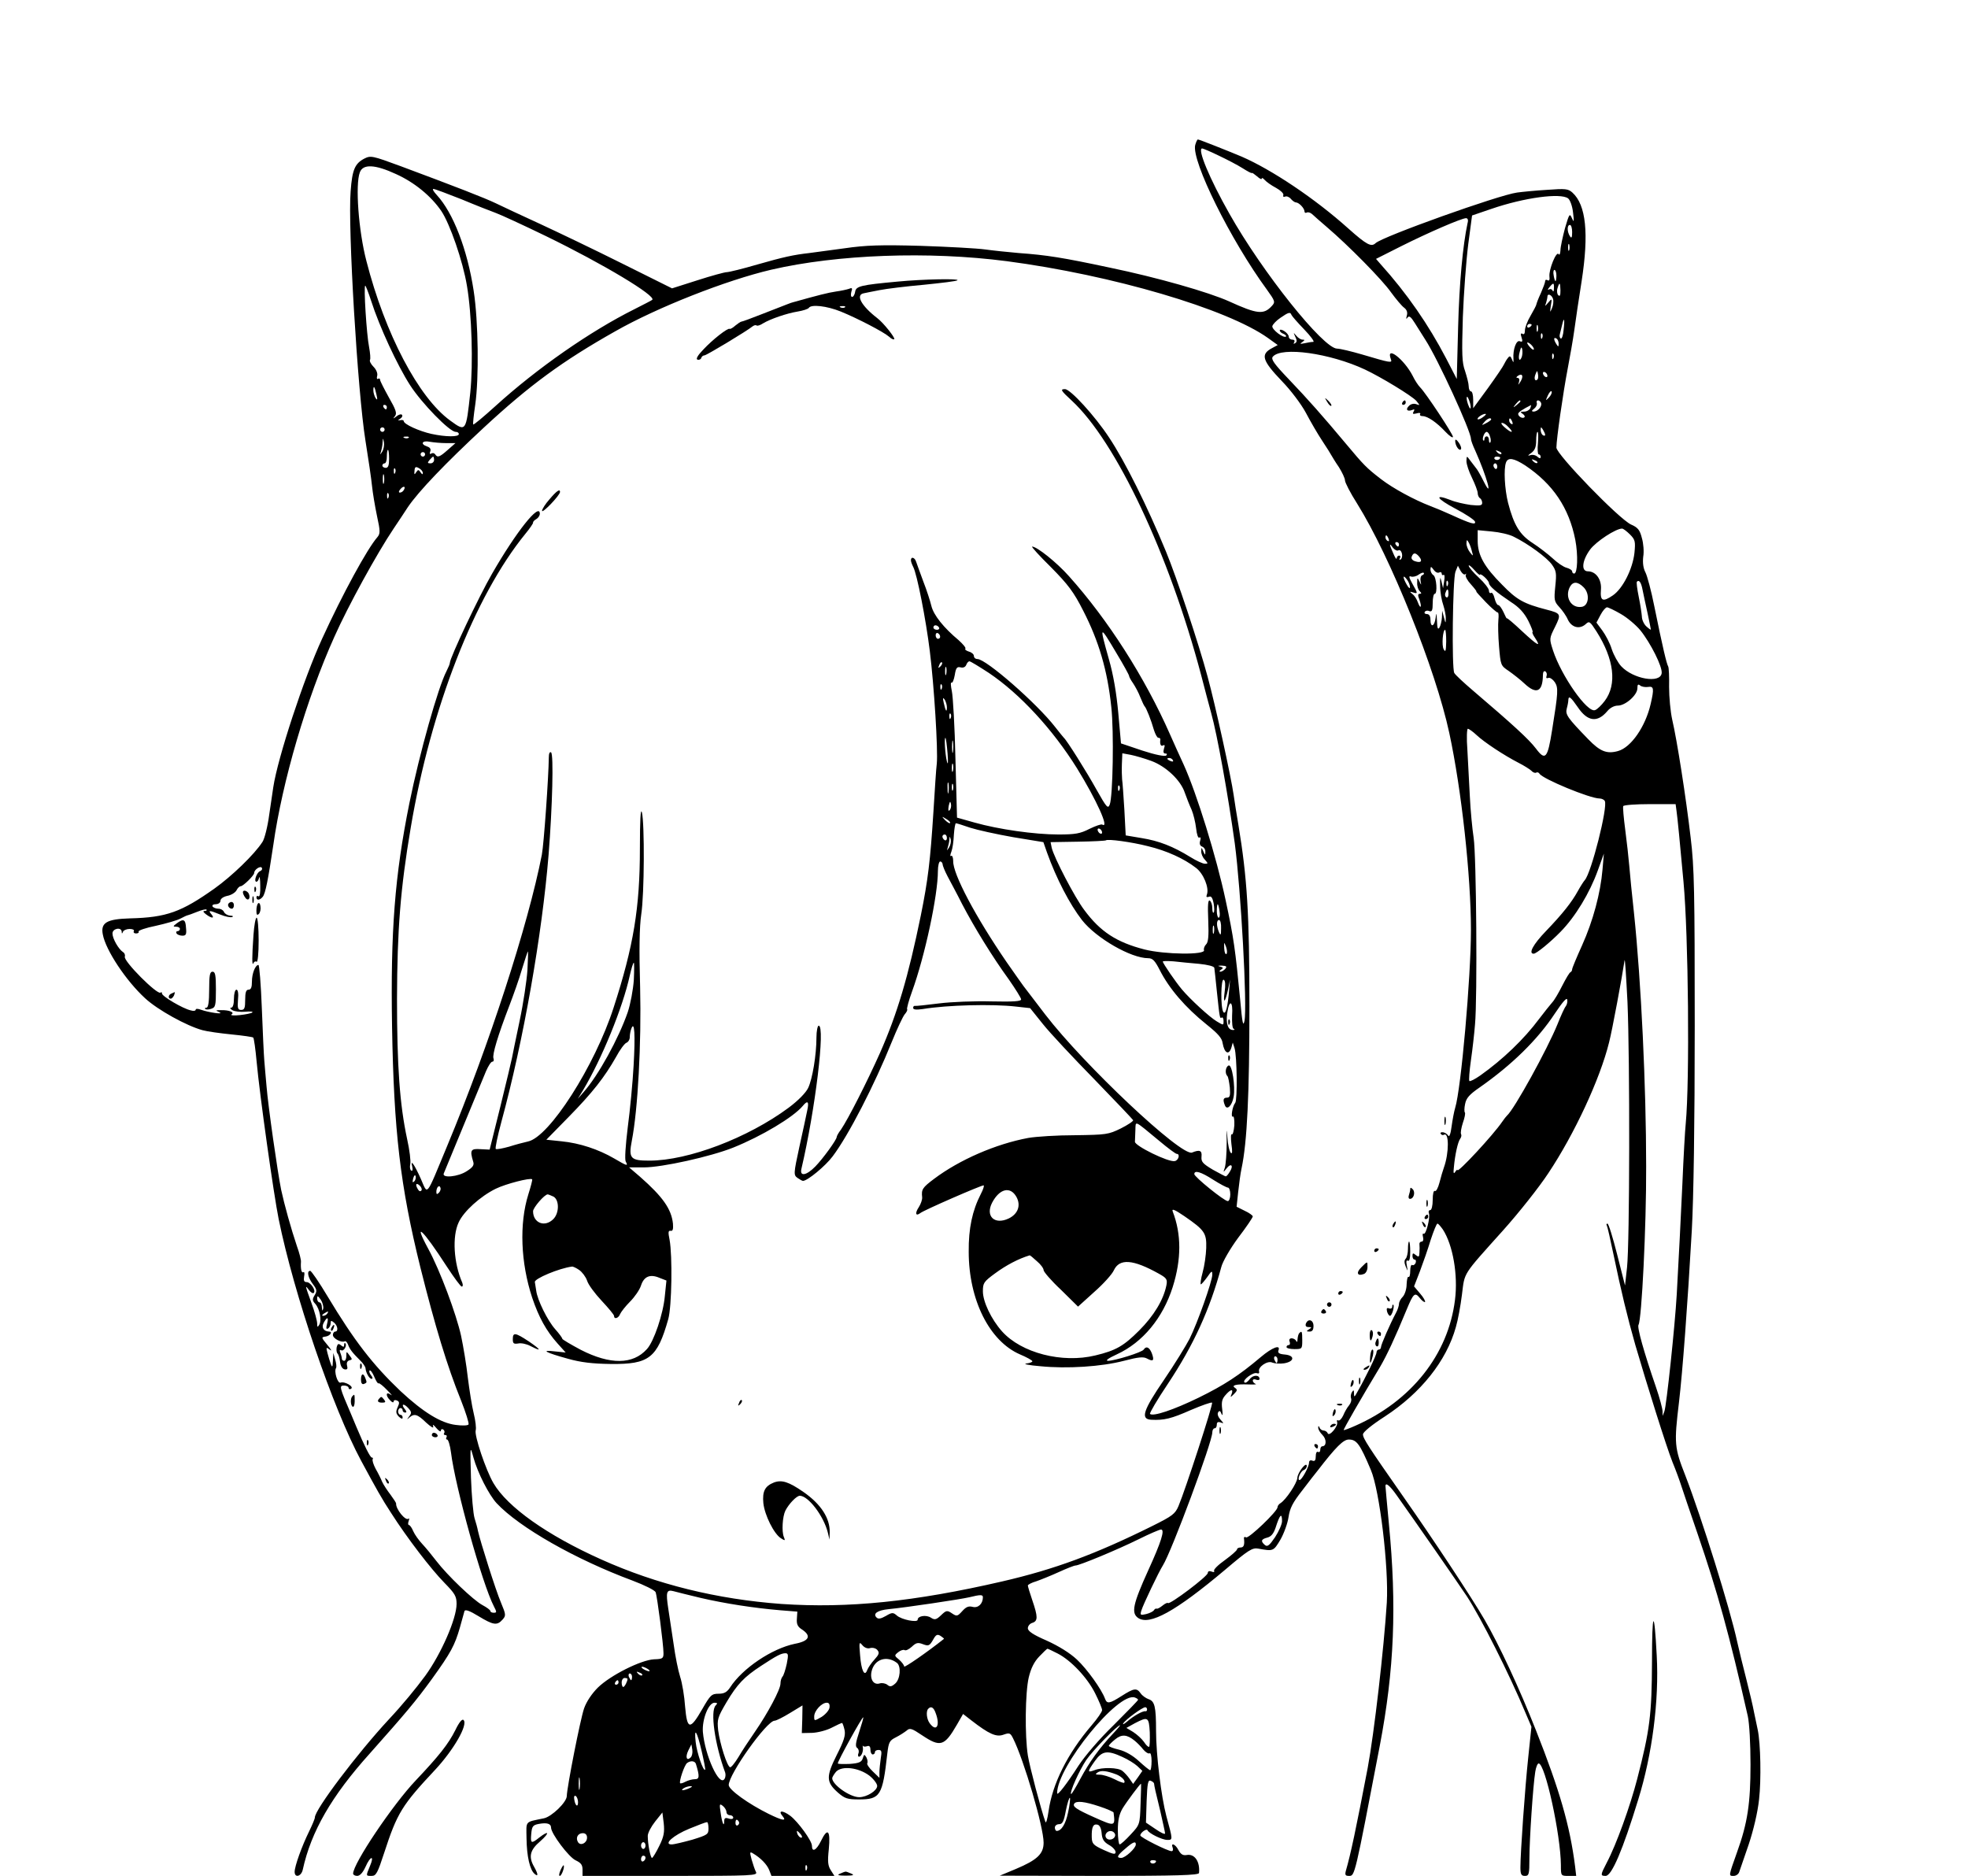 <?xml version="1.0" standalone="no"?>
<!DOCTYPE svg PUBLIC "-//W3C//DTD SVG 20010904//EN"
 "http://www.w3.org/TR/2001/REC-SVG-20010904/DTD/svg10.dtd">
<svg version="1.0" xmlns="http://www.w3.org/2000/svg"
 width="875pt" height="834pt" viewBox="0 0 875 834"
 preserveAspectRatio="xMidYMid meet">

<g transform="translate(0,834) scale(0.1,-0.1)"
fill="#000000" stroke="none">
<path d="M5314 7695 c-17 -70 157 -422 319 -643 36 -50 38 -55 22 -72 -36 -40
-65 -37 -190 20 -91 41 -318 106 -530 150 -211 45 -281 56 -405 65 -47 4 -114
11 -150 16 -36 5 -164 12 -286 16 -177 5 -244 3 -340 -11 -65 -9 -136 -18
-156 -21 -70 -8 -112 -17 -231 -51 -65 -19 -126 -34 -136 -34 -9 0 -68 -16
-130 -36 l-113 -36 -221 110 c-122 61 -287 140 -367 177 -80 37 -167 77 -195
91 -50 24 -176 73 -423 165 -127 47 -134 48 -162 34 -42 -22 -54 -49 -61 -145
-13 -158 31 -893 66 -1110 13 -80 26 -170 29 -200 3 -30 13 -90 22 -133 15
-69 15 -79 2 -95 -45 -51 -156 -255 -246 -452 -81 -176 -197 -528 -217 -660
-2 -14 -10 -69 -18 -122 -7 -53 -21 -108 -30 -121 -36 -56 -136 -152 -213
-207 -148 -105 -214 -129 -376 -133 -103 -3 -131 -19 -121 -71 13 -71 104
-207 188 -284 56 -52 185 -123 255 -142 21 -6 80 -14 130 -19 50 -5 93 -11 96
-14 3 -3 10 -51 15 -107 14 -152 76 -591 98 -700 68 -334 240 -839 367 -1075
68 -126 92 -169 132 -230 72 -113 179 -252 238 -312 47 -48 54 -60 54 -94 0
-65 -68 -221 -139 -319 -42 -57 -102 -130 -162 -194 -141 -152 -329 -401 -329
-436 0 -6 -12 -34 -26 -63 -32 -65 -64 -154 -64 -179 0 -28 29 -21 36 9 37
170 128 328 298 517 160 180 204 232 276 331 85 118 102 150 125 230 9 33 18
66 20 72 3 9 23 2 62 -22 66 -40 83 -43 107 -16 16 18 16 22 -7 77 -23 54 -91
269 -102 318 -2 12 -9 37 -15 56 -6 19 -13 100 -16 180 -4 144 -4 145 11 90
19 -69 69 -166 103 -203 101 -108 351 -250 604 -344 53 -20 100 -43 103 -52 7
-18 35 -234 35 -271 0 -23 -4 -26 -42 -27 -58 -3 -194 -71 -250 -126 -26 -26
-50 -61 -61 -92 -17 -49 -76 -350 -77 -390 0 -27 -67 -92 -102 -99 -86 -18
-78 -9 -77 -89 1 -80 15 -141 36 -158 17 -15 16 -1 -2 31 -26 45 -19 75 27
114 43 38 40 51 -5 16 -35 -28 -39 -26 -35 17 3 33 7 39 33 44 37 7 55 1 55
-16 0 -27 80 -133 110 -146 23 -11 30 -20 30 -41 l0 -28 390 0 c369 0 390 1
381 18 -5 9 -13 34 -19 54 -9 34 -9 37 6 28 34 -20 62 -49 72 -74 l10 -26 140
0 140 0 -16 25 c-13 20 -15 38 -9 94 8 84 -5 98 -35 36 -20 -41 -40 -52 -40
-21 0 22 -61 106 -96 133 -35 26 -57 25 -34 -2 19 -23 -2 -19 -63 11 -89 44
-177 107 -177 128 0 48 169 286 204 286 7 0 37 15 68 34 l56 34 -1 -62 -2 -61
46 1 c25 1 64 11 87 23 23 12 43 21 46 21 2 0 7 -14 11 -31 5 -24 -2 -47 -35
-112 -48 -96 -47 -120 6 -167 30 -26 42 -30 93 -30 95 0 105 17 126 203 6 52
10 59 38 73 18 9 39 23 48 30 14 13 23 10 69 -21 81 -54 99 -49 155 48 l27 47
36 -28 c80 -62 112 -76 144 -64 26 9 30 8 42 -16 48 -95 136 -394 136 -464 0
-50 -28 -77 -123 -117 l-72 -30 443 -1 c346 0 442 3 443 13 5 50 -19 86 -54
80 -17 -3 -26 2 -37 21 -14 28 -36 36 -26 11 3 -8 1 -15 -5 -15 -17 0 -139 61
-139 70 0 12 28 32 32 23 6 -14 65 -43 88 -43 25 0 25 -1 -4 105 -23 87 -46
274 -46 379 0 110 -6 133 -34 142 -11 4 -27 15 -34 25 -18 26 -30 24 -85 -11
-55 -35 -65 -36 -74 -12 -15 41 -79 131 -125 174 -31 29 -81 60 -134 84 -60
26 -84 42 -84 55 0 10 9 21 20 24 25 8 25 27 0 100 -11 32 -20 62 -20 66 0 4
17 13 38 19 20 7 65 25 100 41 35 16 68 29 74 29 17 0 186 70 281 117 48 24
93 43 99 43 18 0 2 -53 -57 -182 -68 -150 -76 -189 -45 -211 51 -35 166 28
387 214 105 89 121 99 148 94 66 -12 67 -12 98 40 16 28 32 73 36 100 6 40 18
64 62 120 29 38 59 77 66 85 84 109 116 140 140 140 35 0 49 -19 98 -135 39
-91 80 -433 71 -590 -13 -205 -56 -579 -85 -735 -52 -272 -76 -385 -97 -457
-5 -19 -2 -23 14 -23 26 0 25 -4 137 580 64 336 76 619 40 988 -8 86 -15 160
-15 165 0 18 19 3 50 -41 81 -114 268 -383 312 -449 61 -93 189 -346 261 -519
l26 -61 -14 -134 c-15 -140 -35 -426 -35 -491 0 -31 4 -38 20 -38 18 0 20 7
20 78 0 83 16 323 26 385 3 20 10 37 15 37 29 0 98 -317 99 -452 0 -48 0 -48
34 -48 l34 0 -5 43 c-23 181 -69 339 -173 602 -76 193 -166 385 -230 495 -58
100 -230 360 -360 545 -158 226 -180 260 -180 278 0 10 39 42 98 80 159 104
273 246 315 397 9 30 21 95 27 144 13 102 0 82 183 286 70 78 161 193 201 254
116 174 230 419 270 581 14 53 59 297 69 365 2 14 7 -69 13 -185 11 -258 10
-1070 -2 -1180 l-9 -80 -35 138 c-19 75 -38 137 -43 137 -4 0 -6 -4 -3 -8 3
-5 16 -63 30 -130 34 -163 61 -276 97 -402 52 -178 138 -452 165 -520 15 -36
32 -83 39 -105 7 -22 40 -119 73 -215 89 -260 140 -444 223 -810 7 -32 12
-123 12 -215 0 -172 -13 -260 -60 -390 -38 -107 -38 -105 -15 -105 11 0 22 8
25 18 3 9 22 64 42 122 21 63 40 143 46 200 10 87 7 249 -6 310 -3 14 -10 48
-16 76 -5 28 -21 95 -35 150 -14 54 -32 128 -40 164 -32 149 -158 551 -230
738 -50 127 -51 144 -29 328 16 136 38 429 57 764 8 144 13 472 13 910 0 594
-2 705 -18 835 -21 181 -61 436 -82 525 -8 36 -14 101 -14 146 1 45 -1 86 -4
91 -7 12 -24 82 -62 269 -13 66 -31 133 -39 149 -10 19 -13 43 -10 70 4 22 1
60 -6 83 -9 36 -18 47 -48 60 -53 24 -332 312 -332 342 0 37 30 246 50 350 10
52 24 131 30 175 6 44 20 140 32 214 33 213 20 340 -41 395 -19 17 -31 18
-113 12 -51 -3 -111 -9 -133 -12 -82 -11 -599 -196 -629 -225 -19 -18 -39 -8
-121 65 -148 133 -341 262 -475 320 -62 26 -188 76 -194 76 -3 0 -8 -11 -12
-25z m105 -47 c36 -17 84 -42 106 -56 22 -14 41 -24 41 -21 1 2 11 -5 23 -15
12 -11 21 -15 21 -10 0 5 6 2 13 -6 7 -8 29 -24 50 -35 20 -11 35 -25 33 -32
-3 -7 1 -10 8 -7 7 3 19 -2 26 -11 7 -8 17 -15 22 -15 13 0 38 -26 38 -40 0
-6 5 -8 10 -5 6 3 16 0 24 -7 7 -7 37 -33 66 -58 95 -81 246 -234 285 -290 22
-30 48 -61 58 -68 12 -9 16 -21 12 -35 -4 -15 -3 -18 3 -9 7 10 15 4 33 -25
13 -21 34 -54 46 -73 56 -86 203 -407 203 -441 0 -6 8 -29 19 -52 52 -116 82
-226 37 -136 -13 26 -28 53 -35 60 -6 8 -18 23 -26 34 -14 19 -14 19 -15 -5 0
-14 11 -47 25 -75 13 -27 25 -58 25 -67 0 -9 5 -20 10 -23 6 -3 10 -13 10 -21
0 -12 -10 -13 -51 -9 -28 4 -69 13 -90 22 -75 29 -62 6 21 -38 46 -24 85 -50
88 -58 5 -16 -18 -10 -103 29 -33 15 -76 33 -95 40 -71 27 -167 79 -220 120
-65 50 -77 63 -154 155 -107 128 -170 199 -255 288 -66 69 -81 90 -72 101 38
46 254 16 410 -57 72 -34 207 -116 228 -139 17 -21 17 -21 0 -15 -11 4 -24 1
-32 -7 -17 -16 -9 -27 13 -19 11 5 13 3 7 -7 -6 -10 -3 -12 13 -8 12 4 20 2
16 -3 -3 -5 2 -9 11 -9 22 0 63 -28 102 -70 18 -19 33 -29 33 -22 0 12 -120
194 -146 220 -8 8 -23 30 -33 51 -38 74 -121 138 -97 74 7 -18 0 -17 -128 21
-48 14 -98 26 -111 26 -61 0 -332 339 -479 600 -88 155 -144 290 -121 290 4 0
37 -14 74 -32z m-3658 -82 c82 -37 156 -98 201 -164 38 -56 96 -223 114 -332
22 -128 28 -348 15 -475 -19 -175 -19 -176 -89 -125 -141 102 -290 386 -373
710 -35 134 -50 340 -29 394 14 38 68 35 161 -8z m291 -112 c62 -26 131 -53
153 -61 22 -8 122 -54 223 -103 253 -123 491 -266 472 -283 -3 -3 -39 -21 -80
-42 -196 -98 -432 -262 -618 -431 -52 -47 -96 -84 -98 -81 -2 2 2 41 9 88 17
119 14 371 -7 506 -28 184 -91 347 -164 426 -14 15 -21 27 -15 27 6 0 62 -21
125 -46z m4920 4 c9 -7 19 -35 22 -63 5 -41 4 -46 -5 -25 -10 23 -12 20 -31
-45 -10 -38 -20 -83 -20 -98 -1 -15 -4 -23 -8 -17 -10 16 -44 -68 -41 -99 2
-15 -1 -21 -8 -17 -6 4 -11 2 -11 -4 0 -6 -9 -30 -19 -53 -11 -23 -19 -45 -20
-50 0 -4 -12 -27 -26 -51 -14 -23 -25 -53 -25 -65 0 -14 -4 -20 -11 -15 -8 4
-9 -1 -4 -16 6 -18 4 -22 -8 -17 -15 6 -31 -36 -28 -78 1 -19 0 -19 -7 -2 -6
15 -10 16 -18 5 -6 -7 -13 -20 -17 -28 -3 -8 -35 -55 -71 -105 l-66 -90 0 38
c0 20 -4 37 -10 37 -5 0 -10 10 -10 23 0 12 -8 42 -16 67 -14 38 -15 74 -10
240 4 107 15 253 24 324 l17 128 85 29 c148 51 309 72 342 47z m-447 -110
c-21 -97 -37 -268 -42 -463 l-6 -230 -47 91 c-79 151 -174 289 -293 421 l-19
22 113 57 c120 60 265 123 287 124 8 0 11 -8 7 -22z m465 -40 c0 -25 -3 -29
-10 -18 -13 20 -13 50 0 50 6 0 10 -15 10 -32z m-13 -80 c-3 -7 -5 -2 -5 12 0
14 2 19 5 13 2 -7 2 -19 0 -25z m-2502 -49 c471 -62 981 -212 1163 -342 l43
-31 -24 -13 c-54 -28 -46 -55 43 -148 38 -39 85 -101 106 -140 20 -38 53 -95
73 -125 20 -30 38 -59 41 -65 3 -5 17 -29 33 -52 15 -24 27 -50 27 -59 0 -9
24 -56 54 -103 148 -237 349 -736 410 -1021 54 -251 96 -634 96 -875 0 -209
-44 -706 -70 -790 -5 -16 -12 -54 -16 -83 -4 -32 -10 -49 -15 -41 -4 7 -15 14
-23 15 -9 1 -14 -2 -10 -7 3 -5 9 -7 14 -4 23 14 23 -81 0 -145 -5 -14 -14
-44 -20 -68 -6 -23 -15 -40 -20 -37 -6 4 -10 -13 -10 -39 0 -27 -5 -46 -11
-46 -6 0 -9 -6 -6 -14 7 -18 -13 -97 -23 -91 -5 3 -6 -4 -3 -15 3 -12 0 -20
-6 -20 -7 0 -11 -6 -10 -12 1 -7 1 -24 0 -37 -1 -20 -3 -21 -16 -11 -12 10
-15 10 -15 -4 0 -9 4 -16 10 -16 5 0 7 -7 4 -15 -4 -8 -10 -12 -15 -9 -5 3 -9
-9 -9 -26 0 -17 -3 -29 -7 -27 -5 3 -8 -12 -9 -33 0 -21 -8 -45 -17 -55 -9 -9
-17 -23 -17 -32 0 -8 -6 -27 -14 -41 -25 -47 -66 -140 -66 -151 0 -6 -4 -11
-10 -11 -5 0 -10 -6 -10 -13 0 -12 -47 -109 -86 -177 -12 -22 -14 -23 -14 -5
0 16 -2 17 -9 6 -5 -8 -7 -20 -4 -28 3 -8 -1 -21 -9 -31 -8 -9 -20 -30 -26
-45 -7 -15 -17 -25 -22 -22 -5 3 -8 0 -5 -7 6 -18 -35 -67 -42 -50 -2 6 -11
12 -18 12 -7 0 -16 6 -18 13 -4 9 -6 9 -6 0 -1 -7 8 -22 19 -33 19 -19 18 -50
-1 -50 -5 0 -9 -7 -9 -16 0 -8 -4 -12 -10 -9 -6 3 -10 -5 -10 -19 0 -18 -4
-24 -15 -20 -9 4 -15 0 -15 -9 0 -18 -32 -77 -42 -77 -12 0 4 39 18 44 8 3 14
11 14 18 0 23 -41 -28 -42 -53 -2 -24 -50 -96 -75 -112 -7 -4 -13 -12 -13 -18
0 -18 -129 -141 -140 -134 -6 4 -11 1 -9 -6 3 -28 -1 -39 -16 -39 -8 0 -15 -4
-15 -8 0 -5 -24 -26 -54 -48 -30 -21 -52 -43 -48 -48 3 -5 -2 -7 -11 -3 -11 4
-17 1 -17 -6 0 -15 -169 -142 -177 -134 -2 3 -13 -2 -24 -11 -11 -9 -22 -15
-26 -14 -3 2 -9 -1 -12 -6 -3 -6 -19 -14 -35 -18 -26 -6 -28 -5 -21 17 7 24
77 171 95 199 39 62 220 549 220 592 0 10 5 18 10 18 6 0 10 7 10 16 0 11 5
14 17 10 15 -6 15 -5 -1 13 -10 11 -15 25 -10 32 5 9 10 7 15 -7 5 -11 6 -3 3
21 -4 31 -1 45 14 62 23 27 37 30 28 6 -7 -17 -6 -17 11 0 14 14 15 19 5 26
-20 12 3 18 58 16 25 -1 39 0 33 2 -7 3 -13 9 -13 15 0 6 7 8 15 4 8 -3 15 -1
15 3 0 20 -30 19 -44 -1 -9 -12 -19 -18 -23 -14 -11 10 39 47 55 41 8 -3 12 0
10 7 -7 20 38 51 59 40 10 -4 34 -6 53 -3 46 8 48 35 2 39 -24 2 -32 7 -28 18
11 28 -27 14 -78 -29 -97 -82 -163 -125 -277 -181 -111 -54 -203 -85 -216 -72
-3 3 32 63 79 133 115 173 187 331 238 520 6 24 39 81 75 130 36 47 65 90 65
95 0 4 -16 16 -36 25 l-36 18 7 65 c4 36 10 83 15 105 25 117 35 333 35 720 0
415 -10 572 -49 808 -8 45 -17 105 -21 132 -11 79 -82 403 -116 527 -39 145
-138 443 -185 556 -84 204 -183 402 -253 507 -63 96 -172 215 -196 215 -22 0
-19 -6 30 -51 197 -182 433 -683 575 -1219 16 -63 37 -140 45 -170 27 -96 75
-364 105 -580 27 -204 56 -724 43 -789 -6 -28 -10 -8 -19 94 -22 225 -28 272
-65 444 -41 192 -128 473 -186 601 -17 36 -44 97 -61 135 -112 254 -276 510
-449 703 -55 62 -143 132 -164 132 -5 0 33 -42 84 -92 76 -77 101 -110 143
-193 69 -134 108 -265 125 -429 12 -109 7 -397 -7 -433 -8 -20 -14 -13 -58 65
-45 81 -133 221 -146 232 -3 3 -20 24 -38 47 -83 107 -308 303 -346 303 -9 0
-16 6 -16 14 0 7 -10 16 -22 19 -12 4 -19 9 -16 13 4 3 -10 20 -30 38 -66 55
-111 111 -121 152 -5 21 -21 71 -36 109 -14 39 -29 78 -32 88 -6 19 -23 24
-23 6 0 -6 5 -19 10 -29 17 -31 57 -236 74 -375 19 -152 37 -442 31 -500 -3
-22 -9 -119 -15 -215 -14 -218 -24 -302 -56 -460 -56 -273 -104 -435 -181
-610 -58 -130 -142 -295 -174 -342 -11 -14 -19 -29 -19 -33 0 -12 -61 -96 -95
-131 -39 -40 -70 -46 -62 -11 62 264 107 637 77 637 -5 0 -10 -24 -10 -52 0
-78 -18 -186 -37 -225 -10 -21 -44 -56 -87 -88 -181 -134 -446 -235 -619 -235
-84 0 -93 10 -78 88 27 138 43 434 37 682 -5 168 -3 270 5 325 14 91 15 403 3
453 -6 22 -9 -35 -9 -160 0 -263 -28 -434 -117 -708 -83 -258 -286 -576 -381
-595 -18 -4 -56 -14 -84 -23 -29 -8 -55 -13 -59 -10 -3 4 8 57 25 120 98 360
181 831 210 1188 17 213 23 448 11 455 -6 4 -10 -5 -10 -22 -1 -88 -22 -386
-31 -433 -61 -312 -234 -846 -421 -1295 -97 -233 -85 -219 -117 -146 -29 65
-48 91 -38 53 3 -13 1 -20 -5 -16 -5 3 -7 16 -4 29 3 12 -3 62 -14 111 -33
154 -45 324 -45 624 1 306 15 488 61 760 89 530 284 1030 510 1307 19 23 34
45 34 49 -1 4 5 11 14 16 9 5 16 16 16 24 0 52 -105 -80 -212 -266 -58 -100
-188 -375 -188 -397 0 -5 -7 -21 -15 -37 -37 -71 -120 -365 -165 -587 -65
-323 -84 -567 -77 -994 8 -463 36 -706 126 -1070 65 -260 119 -439 181 -592
21 -53 36 -101 33 -106 -3 -5 -28 -6 -57 -2 -66 8 -145 57 -245 150 -124 118
-206 224 -325 422 -37 62 -72 113 -77 113 -16 0 -10 -30 12 -59 18 -24 19 -31
8 -49 -11 -18 -11 -24 3 -39 20 -23 29 -75 17 -93 -7 -12 -9 -11 -9 6 0 12
-11 52 -25 90 -29 80 -30 84 -11 58 8 -10 17 -16 21 -12 11 10 -14 48 -32 48
-11 0 -14 7 -11 25 3 13 1 22 -3 19 -9 -5 -13 15 -11 46 1 8 -7 40 -18 70 -26
77 -56 185 -70 250 -16 79 -58 372 -65 460 -4 41 -8 93 -10 115 -2 22 -7 127
-11 233 -4 105 -11 192 -15 192 -14 0 -29 -38 -29 -74 0 -25 -4 -36 -15 -36
-11 0 -15 -12 -15 -45 0 -36 -3 -45 -18 -45 -14 0 -17 7 -14 45 3 28 0 45 -7
45 -6 0 -11 -18 -11 -40 0 -25 -5 -40 -12 -40 -7 0 -5 -5 5 -11 10 -6 36 -9
58 -7 21 2 35 1 31 -3 -4 -4 -29 -9 -56 -12 -27 -3 -43 -1 -37 3 16 9 -10 20
-47 19 -24 0 -25 -1 -7 -9 25 -12 -49 -1 -82 11 -13 5 -23 5 -23 0 0 -5 -10
-7 -22 -3 -36 8 -128 63 -128 75 0 6 -3 8 -6 4 -13 -13 -167 141 -159 160 2 7
-1 16 -8 20 -20 13 -47 60 -47 83 0 22 39 30 41 8 0 -10 2 -10 6 0 2 6 16 12
29 12 14 0 22 -4 19 -10 -3 -5 1 -10 10 -10 9 0 14 4 11 8 -3 5 32 17 77 26
45 10 94 24 109 32 15 8 30 15 33 15 2 0 21 7 41 15 20 8 39 13 42 10 3 -3 -1
-6 -8 -6 -9 0 -7 -5 6 -15 25 -19 40 -19 24 0 -16 19 -10 19 39 -1 22 -9 46
-14 53 -11 7 3 3 6 -8 6 -12 1 -24 8 -28 16 -3 8 -14 15 -25 15 -11 0 -23 5
-26 10 -3 6 3 10 14 10 12 0 21 7 21 15 0 9 12 18 30 22 17 3 35 14 41 24 5
11 14 19 19 19 11 0 60 48 60 59 0 15 28 33 34 23 3 -6 0 -12 -8 -15 -15 -6
-29 -47 -16 -47 5 0 10 8 12 18 2 9 5 -7 5 -36 1 -31 -2 -50 -8 -47 -5 4 -9 1
-9 -4 0 -15 15 -14 28 2 12 14 24 76 47 230 40 283 148 652 272 927 60 135
189 370 263 480 20 30 49 73 63 95 48 71 168 196 337 353 205 190 351 297 585
429 186 106 493 227 694 274 293 68 700 83 1046 38z m2445 -64 c0 -14 -2 -25
-4 -25 -2 0 -6 11 -8 25 -3 14 -1 25 3 25 5 0 9 -11 9 -25z m-11 -57 c0 -13
-3 -17 -6 -10 -2 6 -10 9 -16 5 -7 -4 -6 1 2 10 18 22 21 21 20 -5z m29 -9 c0
-22 -2 -29 -10 -21 -5 5 -7 19 -3 31 9 29 12 26 13 -10z m-5288 -46 c37 -116
117 -288 173 -375 52 -81 176 -208 203 -208 8 0 14 -4 14 -10 0 -13 -57 -13
-122 1 -54 12 -123 43 -123 57 0 4 -7 6 -15 4 -13 -2 -13 -2 0 7 8 5 11 13 7
17 -3 4 -15 1 -24 -7 -16 -12 -17 -12 -7 1 10 12 4 29 -27 83 -21 38 -39 73
-39 78 0 6 -4 8 -9 5 -5 -4 -7 3 -4 13 3 11 -4 28 -16 40 -12 12 -19 26 -16
31 3 4 1 30 -4 57 -11 54 -25 273 -17 273 2 0 14 -30 26 -67z m5255 8 c3 -10
1 -29 -5 -42 -9 -21 -9 -19 -5 11 6 34 5 34 -11 15 -15 -18 -16 -18 -10 -2 3
10 6 23 6 28 0 16 19 9 25 -10z m-1163 -71 c2 -5 27 -34 57 -65 29 -30 47 -55
40 -55 -8 0 -25 -3 -39 -6 -20 -4 -22 -3 -10 5 12 9 12 11 1 11 -8 0 -20 8
-28 18 -13 15 -13 15 -4 -5 8 -16 8 -24 -1 -29 -7 -4 -8 -3 -4 4 4 7 1 12 -8
12 -9 0 -16 6 -16 13 0 7 -9 18 -20 25 -11 7 -20 8 -20 3 0 -5 7 -12 16 -15 9
-4 14 -9 12 -12 -10 -10 -64 31 -61 46 2 8 18 25 36 37 36 25 44 27 49 13z
m1210 -67 c-2 -24 -8 -41 -13 -38 -4 3 -6 11 -4 18 2 7 6 25 10 41 9 40 13 29
7 -21z m-142 23 c0 -3 -4 -8 -10 -11 -5 -3 -10 -1 -10 4 0 6 5 11 10 11 6 0
10 -2 10 -4z m27 -28 c-3 -7 -5 -2 -5 12 0 14 2 19 5 13 2 -7 2 -19 0 -25z
m20 -30 c-3 -8 -6 -5 -6 6 -1 11 2 17 5 13 3 -3 4 -12 1 -19z m73 -26 c0 -15
-2 -15 -10 -2 -13 20 -13 33 0 25 6 -3 10 -14 10 -23z m-110 -24 c0 -5 -7 -3
-15 6 -8 8 -15 18 -15 22 0 3 7 1 15 -6 8 -7 15 -17 15 -22z m-54 -35 c-10
-26 -18 -8 -9 23 5 21 8 24 11 11 2 -10 1 -25 -2 -34z m141 -5 c-3 -8 -6 -5
-6 6 -1 11 2 17 5 13 3 -3 4 -12 1 -19z m-71 -95 c-11 -11 -17 4 -9 23 7 18 8
18 11 1 2 -10 1 -21 -2 -24z m44 16 c0 -6 -4 -7 -10 -4 -5 3 -10 11 -10 16 0
6 5 7 10 4 6 -3 10 -11 10 -16z m-120 -26 c-11 -17 -11 -17 -6 0 3 10 0 17 -7
17 -7 0 -6 4 3 10 19 12 25 -3 10 -27z m-5086 -58 c5 -22 4 -26 -4 -15 -5 8
-10 24 -10 34 0 26 6 18 14 -19z m5212 -13 c-15 -15 -15 -15 -4 10 7 15 15 23
17 17 2 -6 -4 -18 -13 -27z m-347 -42 c0 -9 -4 -8 -9 5 -5 11 -9 27 -9 35 0 9
4 8 9 -5 5 -11 9 -27 9 -35z m221 26 c0 -2 -8 -10 -17 -17 -16 -13 -17 -12 -4
4 13 16 21 21 21 13z m92 -8 c5 -15 -15 -38 -34 -38 -9 1 -9 4 3 13 9 7 14 18
12 25 -3 6 0 12 5 12 6 0 12 -6 14 -12z m-5132 -18 c0 -5 -2 -10 -4 -10 -3 0
-8 5 -11 10 -3 6 -1 10 4 10 6 0 11 -4 11 -10z m5084 -5 c-4 -8 -16 -15 -28
-15 -17 0 -18 -2 -6 -10 8 -5 11 -12 8 -15 -8 -8 -28 3 -28 15 0 7 21 21 57
39 1 1 0 -6 -3 -14z m-210 -39 c-10 -8 -21 -12 -24 -10 -5 6 21 24 34 24 6 0
1 -6 -10 -14z m36 -11 c0 -2 -10 -10 -22 -16 -21 -11 -22 -11 -9 4 13 16 31
23 31 12z m94 -11 c3 -8 2 -12 -4 -9 -6 3 -10 10 -10 16 0 14 7 11 14 -7z
m-20 -20 c30 -29 19 -33 -14 -4 -13 11 -18 20 -12 20 6 0 18 -7 26 -16z
m-4994 -14 c0 -5 -4 -10 -10 -10 -5 0 -10 5 -10 10 0 6 5 10 10 10 6 0 10 -4
10 -10z m5160 -23 c0 -5 -4 -5 -10 -2 -5 3 -10 14 -10 23 0 15 2 15 10 2 5 -8
10 -19 10 -23z m-245 -8 c4 -11 4 -23 1 -26 -3 -4 -6 1 -6 10 0 10 -4 17 -10
17 -5 0 -10 -5 -10 -12 0 -6 -2 -9 -5 -6 -7 7 5 38 15 38 5 0 12 -9 15 -21z
m213 -29 c-3 -27 -1 -50 3 -50 5 0 9 -5 9 -11 0 -8 -5 -8 -15 1 -8 7 -23 10
-32 6 -12 -4 -10 0 5 10 16 12 22 26 22 55 0 22 3 39 6 39 4 0 4 -22 2 -50z
m-5021 24 c-3 -3 -12 -4 -19 -1 -8 3 -5 6 6 6 11 1 17 -2 13 -5z m-117 -61
c-11 -17 -11 -17 -6 0 3 10 7 28 7 40 2 22 2 22 6 0 2 -12 -1 -30 -7 -40z
m284 37 l41 0 -34 -30 c-36 -32 -46 -36 -56 -20 -4 6 -11 7 -17 4 -7 -5 -9 -1
-5 9 4 10 -1 18 -14 22 -32 11 -22 28 12 21 17 -3 50 -6 73 -6z m-254 -70 c0
-29 -4 -40 -15 -40 -8 0 -15 5 -15 10 0 6 5 10 10 10 6 0 10 14 10 30 0 17 2
30 5 30 3 0 5 -18 5 -40z m4945 22 c-3 -3 -11 0 -18 7 -9 10 -8 11 6 5 10 -3
15 -9 12 -12z m-4785 -2 c0 -5 -4 -10 -10 -10 -5 0 -10 5 -10 10 0 6 5 10 10
10 6 0 10 -4 10 -10z m40 -25 c0 -8 -7 -15 -16 -15 -14 0 -14 3 -4 15 7 8 14
15 16 15 2 0 4 -7 4 -15z m4740 11 c0 -11 -19 -15 -25 -6 -3 5 1 10 9 10 9 0
16 -2 16 -4z m111 -35 c124 -83 195 -189 223 -331 13 -68 10 -150 -5 -150 -5
0 -9 4 -9 10 0 5 -11 12 -25 16 -13 3 -41 22 -62 42 -21 19 -61 50 -89 68 -57
37 -83 79 -109 179 -15 60 -20 150 -9 179 9 24 35 19 85 -13z m54 11 c-3 -3
-11 0 -18 7 -9 10 -8 11 6 5 10 -3 15 -9 12 -12z m-178 -17 c0 -8 -4 -12 -9
-9 -4 3 -8 9 -8 15 0 5 4 9 8 9 5 0 9 -7 9 -15z m-4777 -28 c0 -8 -4 -6 -10 3
-9 13 -11 13 -20 0 -7 -12 -9 -10 -7 7 1 17 5 20 19 12 10 -5 18 -15 18 -22z
m-123 1 c-3 -8 -6 -5 -6 6 -1 11 2 17 5 13 3 -3 4 -12 1 -19z m-50 -45 c-3
-10 -5 -2 -5 17 0 19 2 27 5 18 2 -10 2 -26 0 -35z m88 -32 c-3 -6 -11 -11
-17 -11 -6 0 -6 6 2 15 14 17 26 13 15 -4z m-68 -33 c-3 -8 -6 -5 -6 6 -1 11
2 17 5 13 3 -3 4 -12 1 -19z m5520 -164 c23 -23 25 -31 20 -82 -8 -72 -52
-159 -96 -189 -45 -31 -57 -25 -53 25 4 45 -22 82 -58 82 -31 0 -26 48 10 97
27 36 114 93 142 93 5 0 21 -12 35 -26z m-517 -10 c65 -32 148 -93 170 -124
20 -28 21 -39 15 -97 -6 -60 -5 -67 18 -92 13 -14 31 -39 38 -56 17 -35 52
-44 79 -20 16 15 19 13 48 -32 79 -124 92 -236 37 -309 -15 -20 -34 -38 -43
-41 -34 -14 -150 152 -187 265 -17 53 -17 53 9 105 28 57 27 60 -39 77 -100
26 -131 43 -196 110 -80 80 -109 132 -109 196 l0 47 63 -6 c34 -3 78 -13 97
-23z m-556 -10 c3 -8 2 -12 -4 -9 -6 3 -10 10 -10 16 0 14 7 11 14 -7z m370
-54 c7 -24 6 -24 -8 -6 -9 11 -16 29 -16 40 1 17 2 18 9 6 5 -8 12 -26 15 -40z
m-324 30 c0 -5 -2 -10 -4 -10 -3 0 -8 5 -11 10 -3 6 -1 10 4 10 6 0 11 -4 11
-10z m-3 -27 c6 4 13 -2 16 -13 3 -11 0 -23 -5 -27 -7 -3 -8 -1 -4 5 4 7 2 12
-3 12 -6 0 -11 -6 -11 -12 -1 -7 -7 2 -15 21 -19 42 -19 50 -2 26 8 -10 19
-15 24 -12z m93 -28 c16 -20 8 -29 -19 -20 -12 4 -18 12 -14 21 7 18 17 18 33
-1z m270 -80 c0 4 9 0 20 -10 11 -10 20 -22 20 -27 0 -13 33 -41 97 -84 38
-24 60 -49 78 -84 14 -28 22 -50 19 -50 -3 0 1 -12 11 -26 29 -44 12 -35 -58
30 -37 35 -67 60 -67 57 -1 -3 -7 9 -15 27 -8 17 -18 32 -24 32 -5 0 -12 14
-16 30 -4 17 -11 28 -16 24 -5 -3 -9 2 -9 10 0 9 -20 35 -45 58 -25 23 -45 47
-45 53 0 5 11 -3 25 -19 14 -16 25 -25 25 -21z m-181 10 c6 3 11 1 11 -5 0 -6
4 -9 8 -6 5 3 6 -9 3 -27 l-5 -32 -7 30 c-6 24 -7 20 -6 -20 0 -27 7 -66 14
-85 6 -19 12 -46 11 -60 0 -23 -1 -22 -8 5 l-8 30 -1 -30 c-1 -16 -6 -37 -11
-45 -7 -11 -10 -3 -11 30 -2 37 -3 39 -6 13 -5 -39 -23 -45 -23 -8 0 16 -6 25
-16 25 -8 0 -13 4 -9 10 3 5 12 7 20 3 12 -4 15 4 15 36 0 23 4 41 9 41 13 0
8 74 -6 83 -7 4 -13 16 -13 25 1 15 2 15 15 -2 7 -10 18 -15 24 -11z m116 -8
c4 4 5 3 2 -3 -3 -6 7 -25 23 -42 16 -18 27 -32 24 -32 -2 0 17 -21 42 -47 26
-27 50 -47 53 -46 4 1 5 -14 3 -33 -2 -19 -1 -73 3 -119 7 -82 7 -84 43 -108
20 -14 52 -39 70 -56 53 -50 81 -37 82 37 0 14 4 21 11 17 6 -4 8 -13 5 -21
-3 -8 0 -11 8 -8 7 3 20 -6 29 -19 16 -25 15 -44 -12 -212 -20 -127 -30 -139
-72 -83 -31 41 -102 106 -279 257 -41 35 -79 70 -84 79 -12 20 -7 417 5 450
l11 27 12 -23 c7 -12 16 -19 21 -15z m-191 -4 c-7 -2 -10 -14 -8 -26 4 -21 4
-21 -5 -2 -9 18 -10 18 -10 -5 -1 -15 4 -31 11 -38 9 -9 9 -12 0 -12 -8 0 -9
-7 -1 -26 5 -15 8 -29 5 -31 -2 -3 -7 6 -12 19 -4 12 -14 29 -23 36 -15 12
-14 13 2 8 22 -7 21 -4 -4 40 -15 27 -16 35 -6 31 8 -3 23 0 34 8 10 7 20 11
23 8 3 -3 0 -8 -6 -10z m-55 -53 c0 -9 -6 -4 -14 10 -19 33 -19 49 0 24 8 -10
14 -26 14 -34z m168 8 c-3 -8 -6 -5 -6 6 -1 11 2 17 5 13 3 -3 4 -12 1 -19z
m866 -20 c4 -18 13 -64 22 -103 8 -38 15 -72 15 -74 0 -2 -9 4 -20 14 -11 10
-20 30 -20 44 -1 14 -7 54 -14 88 -7 34 -11 65 -8 67 10 10 19 -4 25 -36z
m-262 11 c29 -29 23 -83 -9 -87 -47 -7 -76 44 -52 89 14 25 35 24 61 -2z
m-601 -30 c0 -11 -4 -18 -10 -14 -5 3 -7 12 -3 20 7 21 13 19 13 -6z m767 -89
c28 -16 67 -49 86 -72 46 -57 99 -163 95 -191 -6 -47 -127 -26 -180 31 -14 15
-33 49 -42 76 -8 27 -28 64 -42 83 l-26 35 18 34 c10 19 23 34 29 34 5 0 33
-13 62 -30z m-3032 -60 c3 -5 -1 -10 -9 -10 -9 0 -16 5 -16 10 0 6 4 10 9 10
6 0 13 -4 16 -10z m2255 -62 c-1 -43 -3 -49 -11 -35 -10 17 -4 87 6 87 3 0 5
-24 5 -52z m-2250 21 c0 -5 -4 -9 -10 -9 -5 0 -10 7 -10 16 0 8 5 12 10 9 6
-3 10 -10 10 -16z m784 -73 c31 -51 56 -97 56 -101 0 -4 8 -19 18 -33 10 -15
25 -43 32 -62 8 -19 16 -37 19 -40 7 -6 29 -61 42 -107 6 -18 14 -33 19 -33 6
0 9 -3 9 -7 -3 -21 2 -33 12 -27 8 4 9 0 4 -15 -4 -14 -2 -21 6 -21 8 0 9 -3
4 -9 -6 -5 -48 3 -106 22 l-95 32 -12 135 c-8 88 -22 171 -42 240 -43 153 -42
154 34 26z m-783 -59 c-10 -9 -11 -8 -5 6 3 10 9 15 12 12 3 -3 0 -11 -7 -18z
m216 -29 c138 -93 283 -250 391 -423 87 -141 146 -271 113 -251 -5 3 -30 -6
-57 -19 -41 -21 -63 -25 -138 -25 -107 0 -267 23 -373 53 l-78 22 -7 260 c-3
143 -11 279 -16 302 -5 24 -6 41 -2 38 5 -3 11 12 15 34 5 32 10 38 26 34 11
-3 21 1 25 11 3 9 10 16 14 16 5 0 44 -24 87 -52z m-190 -5 c-3 -10 -5 -4 -5
12 0 17 2 24 5 18 2 -7 2 -21 0 -30z m-20 -65 c-3 -8 -6 -5 -6 6 -1 11 2 17 5
13 3 -3 4 -12 1 -19z m3141 8 c25 4 27 -7 11 -76 -23 -100 -87 -193 -145 -209
-50 -14 -80 -2 -133 53 -92 95 -102 109 -95 136 4 14 7 31 7 38 1 21 11 13 42
-32 43 -64 87 -70 131 -18 12 15 31 25 47 25 34 0 87 47 87 77 0 17 3 20 13
12 6 -5 22 -8 35 -6z m-3118 -90 c0 -26 -6 -18 -14 19 -5 22 -4 26 4 15 5 -8
10 -24 10 -34z m17 -48 c-3 -8 -6 -5 -6 6 -1 11 2 17 5 13 3 -3 4 -12 1 -19z
m2338 -76 c34 -32 122 -90 186 -123 24 -12 49 -28 57 -35 7 -8 17 -12 22 -9 5
3 11 1 15 -5 14 -23 224 -110 267 -110 9 0 20 -5 23 -11 15 -24 -60 -321 -89
-352 -6 -7 -20 -29 -31 -49 -27 -49 -67 -100 -142 -178 -56 -58 -79 -100 -54
-100 12 0 74 51 119 97 66 67 130 173 166 273 l27 75 -6 -70 c-9 -106 -42
-229 -91 -338 -24 -53 -44 -101 -44 -106 0 -5 -3 -11 -7 -13 -5 -1 -21 -29
-37 -60 -16 -32 -36 -66 -45 -75 -9 -10 -35 -43 -58 -73 -67 -90 -161 -180
-261 -251 -24 -17 -46 -28 -49 -25 -3 2 0 44 7 93 7 48 15 120 18 158 11 117
6 753 -6 830 -6 39 -14 122 -17 185 -3 63 -8 157 -11 208 -4 50 -2 92 2 92 5
0 23 -13 39 -28z m-2352 -82 c3 -41 2 -54 -3 -35 -8 31 -13 112 -6 104 2 -2 6
-33 9 -69z m24 8 c-2 -13 -4 -3 -4 22 0 25 2 35 4 23 2 -13 2 -33 0 -45z m882
-41 c65 -24 131 -86 149 -142 8 -22 21 -56 30 -75 8 -19 17 -56 20 -82 3 -28
9 -45 14 -42 6 4 8 -2 4 -14 -4 -13 -1 -22 9 -26 8 -3 15 -13 14 -23 0 -16 -1
-16 -9 2 -8 19 -9 19 -9 1 -1 -11 6 -28 16 -38 15 -17 15 -18 0 -18 -9 0 -38
13 -65 30 -76 47 -140 72 -216 84 l-71 12 -6 115 c-4 63 -8 123 -10 134 -1 11
-2 42 -1 68 l2 48 38 -7 c20 -4 61 -16 91 -27z m96 3 c3 -6 -1 -7 -9 -4 -18 7
-21 14 -7 14 6 0 13 -4 16 -10z m-978 -47 c-3 -10 -5 -4 -5 12 0 17 2 24 5 18
2 -7 2 -21 0 -30z m-20 -95 c-2 -13 -4 -5 -4 17 -1 22 1 32 4 23 2 -10 2 -28
0 -40z m20 10 c-3 -7 -5 -2 -5 12 0 14 2 19 5 13 2 -7 2 -19 0 -25z m740 0
c-3 -8 -6 -5 -6 6 -1 11 2 17 5 13 3 -3 4 -12 1 -19z m-755 -90 c-6 -6 -7 0
-4 19 5 21 7 23 10 9 2 -10 0 -22 -6 -28z m3232 -3 c4 -26 16 -150 31 -315 22
-238 28 -885 10 -1075 -3 -27 -10 -149 -15 -270 -10 -208 -13 -273 -25 -490
-8 -140 -46 -498 -55 -520 l-8 -20 0 20 c0 11 -13 61 -30 110 -53 154 -84 264
-77 275 14 23 35 437 34 705 0 353 -22 819 -54 1125 -9 80 -18 174 -21 210 -3
36 -11 108 -18 161 -7 53 -11 100 -9 105 2 5 55 9 118 9 l115 0 4 -30z m-3230
-54 c-2 -3 -12 3 -22 13 -16 17 -16 18 5 5 12 -7 20 -15 17 -18z m90 -21 c31
-10 117 -29 191 -42 l134 -22 16 -46 c42 -117 101 -230 156 -301 63 -80 217
-169 294 -169 20 0 30 -11 51 -52 42 -83 114 -167 209 -243 51 -41 68 -60 71
-83 8 -45 28 -55 39 -19 l6 22 8 -25 c11 -36 13 -230 3 -243 -13 -16 -21 -68
-10 -61 4 3 7 -15 6 -39 -2 -25 -7 -43 -11 -40 -5 3 -5 -17 -2 -43 5 -35 4
-46 -3 -39 -6 6 -13 37 -15 70 -3 43 -4 36 -3 -25 0 -47 -4 -96 -8 -110 -8
-24 -8 -24 7 -5 20 26 33 14 15 -14 -7 -12 -15 -21 -18 -21 -3 0 -29 14 -58
30 -45 27 -52 35 -50 58 3 27 -8 32 -42 18 -47 -19 -481 390 -653 614 -48 63
-92 120 -97 127 -5 6 -38 54 -74 105 -138 201 -240 393 -238 450 0 15 -4 26
-9 23 -5 -4 -5 4 1 19 5 13 10 47 11 75 2 28 6 51 9 51 4 0 32 -9 64 -20z
m586 -21 c0 -6 -4 -7 -10 -4 -5 3 -10 11 -10 16 0 6 5 7 10 4 6 -3 10 -11 10
-16z m-690 -25 c0 -8 -4 -12 -10 -9 -5 3 -10 10 -10 16 0 5 5 9 10 9 6 0 10
-7 10 -16z m10 -41 c-11 -17 -11 -17 -6 0 3 10 7 26 7 35 1 15 2 15 6 0 2 -10
-1 -25 -7 -35z m884 5 c83 -20 160 -55 213 -96 34 -25 60 -90 49 -119 -4 -11
-2 -13 9 -10 10 5 16 -4 21 -29 3 -19 4 -38 0 -41 -3 -4 -6 5 -6 20 0 14 -5
29 -11 33 -8 5 -10 -19 -7 -88 3 -71 0 -98 -10 -107 -7 -7 -11 -19 -9 -25 9
-22 -175 -20 -265 3 -124 32 -196 79 -267 175 -42 55 -135 234 -145 277 l-5
25 121 2 c67 1 123 4 125 6 7 7 113 -7 187 -26z m-913 -80 c0 -7 10 -31 22
-54 12 -23 42 -78 65 -124 55 -105 135 -235 207 -334 30 -43 55 -83 55 -89 0
-9 -35 -11 -132 -9 -73 2 -178 -2 -233 -9 -55 -7 -103 -12 -107 -11 -5 1 -8
-3 -8 -9 0 -8 14 -9 43 -5 109 18 309 23 414 11 l63 -7 57 -71 c31 -39 134
-149 228 -245 93 -96 171 -178 173 -182 2 -4 -23 -21 -55 -37 -55 -27 -65 -28
-203 -30 -80 0 -173 -6 -208 -12 -145 -27 -306 -97 -419 -182 -52 -39 -57 -47
-53 -82 1 -10 -6 -30 -15 -44 -18 -27 -14 -42 7 -26 14 12 269 123 281 123 4
0 -1 -17 -12 -38 -38 -74 -55 -153 -54 -257 0 -214 92 -397 227 -456 31 -13
56 -27 56 -31 0 -4 -12 -8 -27 -10 -16 -2 12 -8 62 -12 120 -12 272 -2 372 24
65 17 87 19 103 10 28 -15 33 -9 21 24 -11 27 -25 33 -36 16 -7 -12 -129 -50
-159 -50 -13 1 3 12 40 29 115 53 204 161 248 299 39 124 39 235 0 336 -5 14
8 9 52 -21 90 -62 99 -75 97 -142 -1 -31 -8 -80 -16 -108 -8 -29 -11 -53 -8
-53 3 0 16 15 29 33 19 28 22 29 22 10 0 -29 -66 -215 -101 -285 -16 -31 -67
-114 -114 -183 -93 -136 -105 -174 -57 -177 58 -3 90 5 176 43 49 21 92 36 95
33 6 -5 -119 -388 -149 -459 -15 -36 -28 -45 -116 -89 -254 -126 -435 -193
-669 -247 -390 -90 -684 -120 -980 -100 -287 21 -555 87 -802 198 -241 108
-417 233 -479 339 -34 58 -86 213 -79 235 3 10 -1 44 -9 76 -8 32 -19 103 -26
158 -6 55 -20 139 -30 186 -21 96 -94 292 -146 387 -70 129 -24 86 82 -78 32
-49 62 -90 67 -90 5 0 6 8 2 18 -38 87 -45 205 -16 267 22 49 96 116 165 150
45 22 154 50 162 42 2 -2 -6 -32 -17 -67 -41 -131 -34 -304 17 -459 30 -89 63
-148 113 -204 l36 -40 -49 5 c-64 8 -42 -5 60 -33 57 -16 109 -22 189 -23 171
-2 207 26 256 199 16 56 19 283 6 353 -7 34 -6 42 5 40 9 -2 12 7 10 32 -7 65
-45 119 -146 208 l-49 42 66 0 c81 0 297 48 397 88 127 51 267 135 309 185 22
27 29 20 20 -20 -4 -21 -20 -94 -35 -162 -26 -120 -26 -125 -8 -138 10 -7 21
-13 24 -13 20 0 100 66 132 109 71 94 186 318 263 509 23 57 49 112 57 122 9
10 14 21 11 23 -2 3 7 38 22 79 57 157 115 427 115 536 0 23 5 42 10 42 6 0
10 -6 11 -12z m1231 -208 c3 -16 1 -30 -4 -30 -4 0 -8 14 -8 30 0 17 2 30 4
30 2 0 6 -13 8 -30z m7 -77 c0 -31 -2 -34 -9 -18 -12 28 -12 55 0 55 6 0 10
-17 9 -37z m-32 -20 c-3 -10 -5 -4 -5 12 0 17 2 24 5 18 2 -7 2 -21 0 -30z
m56 -94 c-4 -4 -9 6 -10 24 -1 30 -1 31 8 8 5 -14 6 -28 2 -32z m-3108 -72
c-3 -45 -18 -147 -35 -227 -17 -80 -32 -154 -34 -165 -2 -11 -25 -107 -51
-213 l-48 -193 -41 2 c-43 3 -48 -4 -32 -56 5 -15 -2 -25 -29 -42 -38 -25
-111 -32 -102 -10 34 83 174 422 188 455 10 23 22 42 28 42 6 0 8 7 5 15 -6
15 19 100 71 235 18 47 44 120 56 162 13 43 25 78 26 78 2 0 0 -37 -2 -83z
m2986 28 c39 -4 67 -11 68 -18 1 -7 6 -52 11 -102 13 -123 13 -124 22 -119 4
3 8 -4 8 -15 0 -20 0 -20 -30 -2 -31 18 -118 98 -155 142 -27 32 -85 116 -85
124 0 3 21 3 48 1 26 -3 77 -8 113 -11z m-2513 -72 c-3 -43 -15 -107 -27 -143
-41 -118 -130 -280 -196 -355 l-26 -30 25 41 c81 136 175 364 206 507 7 31 15
57 18 57 2 0 2 -35 0 -77z m2630 50 c-6 -7 -16 -13 -22 -13 -6 0 -5 4 3 9 11
7 10 10 -5 14 -12 3 -9 4 8 4 21 -1 24 -4 16 -14z m-3 -102 c-8 -57 2 -50 15
10 l9 44 -4 -45 c-6 -76 -16 -114 -26 -99 -13 21 -11 152 2 143 7 -4 8 -23 4
-53z m1517 -64 c-6 -7 -22 -42 -37 -80 -45 -111 -193 -380 -225 -407 -3 -3
-13 -15 -21 -27 -39 -58 -199 -230 -199 -215 0 4 -5 0 -10 -8 -7 -11 -9 -5 -6
20 5 57 18 114 28 127 5 7 7 16 4 21 -3 6 1 28 8 50 8 22 12 43 9 46 -3 3 -3
20 1 38 5 26 19 42 64 73 143 100 258 212 335 329 34 51 53 73 55 62 2 -9 -1
-22 -6 -29z m-1484 -42 c-1 -31 1 -57 7 -59 6 -3 5 -5 -1 -5 -24 -2 -34 26
-28 73 9 65 27 58 22 -9z m-2661 -223 c-4 -75 -16 -199 -26 -274 -10 -82 -14
-143 -9 -152 12 -22 6 -20 -52 14 -69 40 -152 68 -234 76 l-67 7 99 101 c106
108 160 177 211 267 17 32 38 60 46 63 8 3 15 14 15 25 0 11 3 28 7 38 14 37
18 -26 10 -165z m2337 -334 c38 -32 73 -58 78 -58 16 0 8 -29 -9 -32 -28 -6
-178 68 -177 86 0 9 1 32 2 52 2 42 -9 47 106 -48z m240 -173 c30 -19 60 -35
66 -35 5 0 10 -13 10 -30 0 -16 -5 -30 -11 -30 -16 0 -149 108 -149 120 0 19
30 10 84 -25z m-3552 -7 c-8 -8 -9 -4 -5 13 4 13 8 18 11 10 2 -7 -1 -18 -6
-23z m32 -40 c-4 -6 -10 -5 -15 3 -14 22 -10 33 6 19 8 -7 12 -17 9 -22z m77
-11 c-8 -8 -11 -7 -11 4 0 20 13 34 18 19 3 -7 -1 -17 -7 -23z m2568 -18 c21
-38 7 -76 -34 -96 -63 -30 -105 10 -74 70 33 63 81 74 108 26z m-2058 1 c26
-15 26 -73 -1 -100 -38 -38 -90 -17 -90 35 0 16 51 75 65 75 3 0 15 -5 26 -10z
m3954 -146 c45 -69 68 -203 54 -313 -30 -243 -194 -450 -444 -560 -27 -12 -49
-20 -51 -19 -2 3 78 142 163 283 28 48 65 126 118 255 29 70 36 76 57 50 10
-13 21 -21 24 -18 2 3 -7 20 -22 37 l-27 32 26 67 c14 37 36 100 48 140 13 39
26 72 30 72 4 0 14 -12 24 -26z m-1805 -141 c17 -14 30 -32 30 -40 0 -7 34
-47 77 -87 l76 -75 73 66 c41 36 79 79 86 95 25 54 85 50 201 -15 34 -19 38
-25 33 -51 -13 -65 -56 -136 -121 -201 -69 -69 -103 -89 -195 -111 -148 -36
-329 11 -415 107 -48 54 -85 132 -85 178 0 37 4 43 53 79 50 37 105 66 155 81
1 1 16 -11 32 -26z m-2035 -39 c13 -9 29 -30 35 -47 5 -18 35 -58 65 -90 30
-32 55 -62 55 -67 0 -17 20 -11 27 8 4 9 23 34 44 55 21 21 43 53 49 72 13 40
40 52 82 34 l31 -12 -7 -68 c-7 -80 -49 -204 -80 -237 -62 -69 -163 -70 -294
-3 -45 24 -82 46 -82 49 0 4 -14 23 -31 42 -35 39 -80 131 -85 172 -2 14 -5
31 -6 38 -4 15 109 62 165 69 4 1 19 -6 32 -15z m-1138 -172 c-3 -12 -5 -11
-6 6 0 12 -5 22 -11 22 -5 0 -10 8 -10 17 0 14 3 13 16 -5 8 -12 13 -30 11
-40z m18 -22 c-3 -5 -12 -10 -18 -10 -7 0 -6 4 3 10 19 12 23 12 15 0z m-1
-46 c-5 -19 -4 -25 5 -20 6 4 11 14 11 23 0 13 3 13 15 3 17 -14 20 -40 5 -40
-5 0 -10 -7 -10 -15 0 -16 39 -36 53 -28 4 2 10 -4 14 -14 8 -22 20 -37 53
-70 14 -13 25 -30 25 -36 2 -21 17 -47 27 -47 6 0 5 7 -2 15 -7 9 -10 18 -7
22 4 3 13 -9 21 -28 8 -19 16 -32 19 -29 2 3 20 -11 38 -30 19 -19 26 -28 17
-21 -23 17 -25 -4 -3 -25 8 -9 15 -11 15 -5 0 6 6 8 14 5 12 -5 13 -11 4 -30
-9 -20 -8 -28 5 -42 11 -10 17 -12 17 -4 0 7 -4 12 -10 12 -5 0 -10 7 -10 15
0 8 5 15 10 15 6 0 10 -4 10 -10 0 -5 5 -10 11 -10 8 0 7 5 -1 15 -19 23 -6
28 15 5 15 -17 16 -22 4 -37 -11 -15 -11 -16 1 -5 22 19 36 15 75 -23 21 -19
34 -27 31 -17 -4 11 1 9 14 -7 11 -13 20 -18 20 -12 0 7 5 9 10 6 6 -4 8 -11
5 -16 -4 -5 -1 -9 5 -9 6 0 8 -4 5 -10 -3 -5 -2 -10 3 -10 5 0 13 -26 17 -57
19 -154 139 -585 191 -685 13 -25 13 -28 -1 -28 -8 0 -15 3 -15 8 0 4 -16 16
-35 26 -41 22 -156 132 -205 196 -19 25 -47 59 -62 75 -16 17 -34 42 -41 58
-6 15 -15 27 -19 27 -4 0 -5 8 -1 18 3 9 3 14 -1 10 -13 -11 -57 43 -55 68 0
3 -11 20 -25 39 -14 18 -31 44 -37 57 -5 13 -18 39 -29 58 -10 19 -16 38 -13
43 2 4 1 7 -4 7 -7 0 -34 54 -68 135 -7 17 -17 41 -23 55 -54 126 -55 130 -32
130 11 0 20 -5 20 -11 0 -5 5 -7 11 -3 14 9 -29 34 -47 27 -13 -5 -30 50 -20
65 3 5 1 22 -4 38 l-8 29 -2 -35 c-1 -28 -3 -31 -9 -15 -4 11 -11 33 -15 49
-7 27 -6 28 11 15 10 -8 5 2 -11 21 -28 34 -29 35 -8 38 20 3 32 22 15 22 -24
1 -35 18 -24 39 16 29 23 26 15 -5z m4226 -159 c0 -8 -2 -15 -4 -15 -2 0 -6 7
-10 15 -3 8 -1 15 4 15 6 0 10 -7 10 -15z m20 -718 c0 -13 -14 -45 -31 -71
-25 -37 -34 -44 -45 -35 -20 17 -17 26 10 33 17 4 28 17 37 43 19 60 29 70 29
30z m-2585 -341 c108 -25 236 -45 355 -55 l75 -6 -2 -31 c-2 -24 3 -36 22 -48
44 -29 33 -52 -31 -64 -102 -21 -233 -109 -288 -194 -14 -21 -26 -28 -51 -28
-31 0 -37 -6 -72 -67 -55 -96 -68 -94 -77 9 -3 46 -13 106 -22 133 -9 28 -22
93 -29 145 -8 52 -19 124 -24 159 -11 73 -8 85 23 77 11 -3 66 -17 121 -30z
m1255 3 c0 -29 -21 -49 -45 -43 -19 5 -30 0 -47 -19 -21 -23 -24 -24 -45 -10
-22 15 -26 14 -49 -8 -21 -20 -28 -22 -45 -11 -21 14 -59 8 -59 -9 0 -14 -72
0 -93 19 -16 14 -21 14 -48 -2 -23 -13 -34 -15 -42 -7 -17 17 4 32 54 37 74 7
322 44 359 53 49 12 60 12 60 0z m-173 -185 c-74 -59 -177 -130 -177 -123 0 6
-10 19 -22 30 -22 18 -23 19 -4 34 10 8 23 12 28 9 5 -4 20 4 32 15 19 18 27
20 50 11 24 -9 29 -7 44 19 13 24 19 27 34 18 9 -6 16 -12 15 -13z m-328 -41
c11 3 26 -1 32 -9 10 -12 7 -20 -13 -42 -14 -15 -28 -36 -32 -46 -12 -34 -27
-2 -32 65 -5 58 -4 62 10 45 9 -11 23 -17 35 -13z m833 -24 c59 -30 132 -107
167 -177 17 -34 31 -67 31 -75 0 -7 -21 -38 -47 -68 -107 -125 -174 -260 -191
-381 -5 -35 -11 -56 -14 -48 -21 59 -70 246 -78 295 -14 88 -12 281 4 348 10
41 24 69 47 93 18 19 34 34 36 34 2 0 22 -9 45 -21z m-1204 -46 c-6 -27 -14
-52 -19 -57 -5 -6 -9 -19 -9 -31 0 -26 -56 -131 -114 -215 -25 -36 -58 -86
-73 -112 -16 -26 -32 -46 -37 -45 -14 5 -45 104 -53 164 -5 49 -3 57 37 125
48 81 79 113 154 162 70 46 88 55 107 56 14 0 15 -6 7 -47z m490 4 c19 -15 15
-72 -8 -92 -16 -14 -23 -15 -34 -6 -8 7 -24 10 -34 7 -27 -9 -45 17 -37 53 12
54 67 73 113 38z m-1108 -27 c8 -5 11 -10 5 -10 -5 0 -17 5 -25 10 -8 5 -10
10 -5 10 6 0 17 -5 25 -10z m-25 -28 c-3 -3 -11 0 -18 7 -9 10 -8 11 6 5 10
-3 15 -9 12 -12z m-45 -7 c0 -8 -2 -15 -4 -15 -2 0 -6 7 -10 15 -3 8 -1 15 4
15 6 0 10 -7 10 -15z m-20 -9 c0 -11 -13 -36 -19 -36 -4 0 -7 9 -7 20 0 11 6
20 13 20 7 0 13 -2 13 -4z m-40 -16 c0 -5 -5 -10 -11 -10 -5 0 -7 5 -4 10 3 6
8 10 11 10 2 0 4 -4 4 -10z m2310 -77 c0 -3 -49 -53 -108 -112 -64 -62 -128
-137 -157 -181 -52 -81 -95 -137 -95 -122 0 117 273 453 346 425 8 -3 14 -7
14 -10z m-1878 -25 c-25 -25 -4 -173 42 -298 3 -8 2 -22 -3 -29 -23 -36 -87
105 -96 209 -4 56 25 130 52 130 13 0 14 -3 5 -12z m506 -10 c-2 -12 -18 -30
-35 -41 -33 -19 -33 -19 -33 2 0 25 33 61 56 61 10 0 14 -7 12 -22z m472 -24
c21 -55 4 -86 -26 -46 -14 18 -18 54 -7 65 12 13 24 7 33 -19z m940 16 c0 -5
-3 -9 -7 -8 -11 3 -54 -21 -82 -46 -13 -11 -21 -15 -17 -8 9 16 85 72 98 72 4
0 8 -4 8 -10z m-1280 -100 c-16 -48 -18 -65 -9 -71 6 -4 9 -14 6 -23 -4 -9 -2
-16 2 -16 11 0 21 26 17 43 -1 6 -1 9 1 5 2 -4 11 -4 19 -1 9 3 14 -2 14 -16
0 -12 5 -21 10 -21 6 0 10 5 10 10 0 6 7 10 16 10 14 0 15 -7 10 -37 -3 -21
-6 -49 -6 -62 l0 -25 -30 29 c-16 15 -27 32 -24 36 3 5 1 16 -4 26 -9 15 -10
14 -16 -4 -5 -17 -17 -22 -57 -25 -28 -1 -52 -1 -54 2 -3 6 109 209 113 205 2
-1 -7 -31 -18 -65z m1292 -1 c1 -34 0 -63 -3 -65 -4 -2 -14 8 -23 22 -10 14
-31 33 -48 44 l-30 18 38 21 c58 30 62 28 66 -40z m-163 -6 c-62 -66 -105
-126 -145 -200 -21 -40 -40 -71 -42 -69 -7 8 37 106 68 152 30 43 137 153 150
154 2 0 -12 -17 -31 -37z m-1829 -80 c10 -43 17 -79 15 -81 -8 -8 -37 76 -42
123 -8 71 6 49 27 -42z m1925 48 c11 -9 28 -26 38 -39 10 -12 23 -20 28 -17 5
4 9 -12 9 -34 0 -23 -3 -41 -6 -41 -4 0 -26 18 -50 40 -27 25 -60 44 -88 51
-26 6 -46 14 -46 17 0 4 12 16 28 29 29 24 53 22 87 -6z m-1974 -74 c-18 -18
-25 1 -11 30 l14 28 4 -24 c2 -13 -1 -28 -7 -34z m1919 2 c25 -11 55 -30 67
-41 l22 -21 -20 -29 -21 -29 -16 23 c-9 13 -23 28 -32 35 -18 15 -89 17 -124
3 -33 -12 -32 -7 2 41 32 45 55 49 122 18z m-1896 -31 c17 -55 16 -68 -4 -68
-12 0 -30 -5 -42 -11 -11 -6 -21 -9 -24 -7 -6 7 19 82 31 90 16 12 35 9 39 -4z
m771 -52 c19 -15 35 -36 35 -46 0 -21 -46 -50 -80 -50 -41 0 -119 55 -120 84
0 5 8 18 17 29 26 28 100 19 148 -17z m1099 5 c24 -10 42 -29 34 -37 -2 -2
-22 5 -43 16 -22 11 -51 20 -65 20 -20 0 -22 2 -10 10 15 10 39 8 84 -9z
m-2387 -63 c-2 -13 -4 -3 -4 22 0 25 2 35 4 23 2 -13 2 -33 0 -45z m2554 23
c1 -11 6 -35 28 -124 11 -49 21 -93 21 -98 0 -6 -19 3 -42 19 l-43 29 3 96 c3
78 6 95 18 90 8 -3 14 -8 15 -12z m-60 -92 c-3 -90 -3 -91 -44 -135 -22 -24
-44 -44 -49 -44 -4 0 -8 28 -8 63 0 45 6 71 21 97 19 31 78 110 82 110 1 0 0
-41 -2 -91z m-2006 71 c-27 -12 -43 -12 -25 0 8 5 22 9 30 9 10 0 8 -3 -5 -9z
m-495 -62 c0 -26 -13 -16 -17 13 -2 12 1 18 7 14 5 -3 10 -16 10 -27z m2179
-45 c-11 -53 -30 -83 -51 -83 -4 0 -8 7 -8 15 0 8 8 15 19 15 15 0 21 12 30
61 7 34 15 59 18 56 2 -3 -1 -32 -8 -64z m139 26 c34 -11 62 -24 63 -27 8 -63
7 -63 -87 -21 -78 35 -96 47 -88 60 9 14 46 10 112 -12z m-1658 -25 c0 -8 7
-14 15 -14 8 0 15 -5 15 -11 0 -6 -9 -8 -20 -4 -15 5 -20 2 -20 -11 0 -31 -10
-8 -16 37 -6 39 -5 42 10 30 9 -7 16 -20 16 -27z m-299 -151 c-14 -29 -29 -53
-32 -53 -7 0 -19 61 -19 98 0 13 15 41 33 64 l32 40 6 -48 c4 -39 1 -59 -20
-101z m354 108 c3 -5 1 -12 -5 -16 -5 -3 -10 1 -10 9 0 18 6 21 15 7z m-135
-30 c0 -26 -4 -29 -72 -50 -40 -11 -81 -21 -92 -21 -38 0 8 41 79 70 39 16 73
29 78 29 4 1 7 -12 7 -28z m1748 -21 c2 -27 10 -39 32 -52 17 -9 30 -24 30
-32 0 -12 -10 -10 -52 9 -48 22 -53 28 -54 57 -1 45 6 60 25 56 10 -2 17 -15
19 -38z m-1338 -5 c7 -9 8 -15 2 -15 -5 0 -12 7 -16 15 -3 8 -4 15 -2 15 2 0
9 -7 16 -15z m1396 4 c9 -15 -11 -33 -30 -26 -9 4 -13 13 -10 22 7 17 30 20
40 4z m-2346 -19 c0 -24 -29 -38 -40 -20 -12 19 -1 40 21 40 12 0 19 -7 19
-20z m260 -35 c0 -8 -4 -15 -10 -15 -5 0 -10 7 -10 15 0 8 5 15 10 15 6 0 10
-7 10 -15z m2180 5 c0 -17 -47 -60 -65 -60 -23 0 -18 11 18 41 34 30 47 35 47
19z m-2180 -59 c0 -6 -4 -13 -10 -16 -5 -3 -10 1 -10 9 0 9 5 16 10 16 6 0 10
-4 10 -9z m2270 -15 c0 -11 -19 -15 -25 -6 -3 5 1 10 9 10 9 0 16 -2 16 -4z
m-1553 -38 c-3 -8 -6 -5 -6 6 -1 11 2 17 5 13 3 -3 4 -12 1 -19z"/>
<path d="M5901 6553 c7 -12 15 -20 18 -17 3 2 -3 12 -13 22 -17 16 -18 16 -5
-5z"/>
<path d="M6235 6550 c-3 -5 -1 -10 4 -10 6 0 11 5 11 10 0 6 -2 10 -4 10 -3 0
-8 -4 -11 -10z"/>
<path d="M6470 6380 c0 -21 17 -46 25 -38 4 4 0 17 -9 30 -10 14 -16 17 -16 8z"/>
<path d="M3990 7088 c-162 -15 -185 -20 -188 -46 -2 -12 -8 -22 -13 -22 -6 0
-7 9 -4 22 6 17 4 20 -10 14 -9 -3 -35 -9 -58 -12 -35 -5 -81 -17 -192 -48
-11 -3 -10 -3 -136 -52 -48 -19 -89 -34 -93 -34 -3 0 -15 -8 -26 -17 -11 -10
-23 -17 -26 -15 -8 5 -75 -47 -117 -92 -25 -26 -34 -42 -26 -45 7 -2 15 1 17
8 2 6 8 11 14 11 9 0 190 109 214 129 7 5 14 7 18 4 3 -3 16 1 28 9 33 20 106
45 155 53 24 4 45 11 49 16 10 17 80 9 142 -16 76 -31 191 -91 215 -112 9 -9
20 -14 23 -11 5 6 -49 74 -76 94 -70 54 -97 103 -60 110 8 2 40 8 70 14 30 6
119 17 198 24 79 8 146 16 149 20 9 8 -153 5 -267 -6z m-233 -114 c-3 -3 -12
-4 -19 -1 -8 3 -5 6 6 6 11 1 17 -2 13 -5z"/>
<path d="M2443 6120 c-18 -20 -33 -44 -33 -51 0 -14 80 69 80 84 0 15 -16 4
-47 -33z"/>
<path d="M1131 4384 c0 -11 3 -14 6 -6 3 7 2 16 -1 19 -3 4 -6 -2 -5 -13z"/>
<path d="M1080 4373 c0 -5 4 -15 10 -23 11 -18 25 -7 17 15 -6 15 -27 21 -27
8z"/>
<path d="M1122 4340 c0 -14 2 -19 5 -12 2 6 2 18 0 25 -3 6 -5 1 -5 -13z"/>
<path d="M1017 4324 c-8 -8 1 -24 14 -24 5 0 9 7 9 15 0 15 -12 20 -23 9z"/>
<path d="M1148 4324 c-5 -4 -8 -19 -8 -33 0 -18 3 -22 11 -14 6 6 9 21 7 33
-1 12 -6 18 -10 14z"/>
<path d="M1127 4183 c-7 -99 -7 -141 0 -125 2 6 9 10 14 6 5 -3 9 37 9 95 0
56 -4 101 -9 101 -5 0 -11 -35 -14 -77z"/>
<path d="M786 4235 c-17 -13 -18 -15 -3 -15 9 0 17 -4 17 -10 0 -5 -5 -10 -11
-10 -5 0 -7 -4 -4 -10 3 -5 15 -10 26 -10 16 0 19 6 16 35 -2 38 -11 42 -41
20z"/>
<path d="M930 3940 c0 -54 -4 -80 -12 -80 -6 0 -9 -3 -5 -6 3 -3 15 -3 26 1
19 6 21 14 21 86 0 64 -3 79 -15 79 -12 0 -15 -16 -15 -80z"/>
<path d="M763 3923 c-15 -5 -17 -23 -4 -23 5 0 11 7 15 15 3 8 4 15 3 14 -1 0
-8 -3 -14 -6z"/>
<path d="M6422 3355 c0 -16 2 -22 5 -12 2 9 2 23 0 30 -3 6 -5 -1 -5 -18z"/>
<path d="M6270 3053 c0 -6 -3 -18 -6 -27 -3 -9 -1 -16 5 -16 17 0 25 30 12 43
-8 8 -11 8 -11 0z"/>
<path d="M6342 2990 c0 -14 2 -19 5 -12 2 6 2 18 0 25 -3 6 -5 1 -5 -13z"/>
<path d="M6335 2930 c-3 -5 -1 -10 4 -10 6 0 11 5 11 10 0 6 -2 10 -4 10 -3 0
-8 -4 -11 -10z"/>
<path d="M6195 2899 c-4 -6 -5 -12 -2 -15 2 -3 7 2 10 11 7 17 1 20 -8 4z"/>
<path d="M6326 2897 c3 -10 9 -15 12 -12 3 3 0 11 -7 18 -10 9 -11 8 -5 -6z"/>
<path d="M6260 2787 c0 -18 -5 -38 -10 -43 -7 -7 -7 -18 0 -35 10 -23 10 -23
5 4 -4 19 -2 26 5 22 6 -4 10 10 10 39 0 25 -2 46 -5 46 -3 0 -5 -15 -5 -33z"/>
<path d="M6110 2779 c0 -5 5 -7 10 -4 6 3 10 8 10 11 0 2 -4 4 -10 4 -5 0 -10
-5 -10 -11z"/>
<path d="M6052 2705 c-24 -24 -17 -40 12 -29 9 3 16 17 16 30 0 28 1 28 -28
-1z"/>
<path d="M5950 2589 c0 -5 5 -7 10 -4 6 3 10 8 10 11 0 2 -4 4 -10 4 -5 0 -10
-5 -10 -11z"/>
<path d="M6166 2567 c3 -10 9 -15 12 -12 3 3 0 11 -7 18 -10 9 -11 8 -5 -6z"/>
<path d="M5900 2540 c0 -5 5 -10 10 -10 6 0 10 5 10 10 0 6 -4 10 -10 10 -5 0
-10 -4 -10 -10z"/>
<path d="M6190 2531 c0 -7 -6 -11 -14 -8 -10 4 -12 0 -9 -14 3 -10 9 -19 13
-19 9 0 21 42 15 49 -3 2 -5 -1 -5 -8z"/>
<path d="M5875 2510 c-3 -5 1 -10 10 -10 9 0 13 5 10 10 -3 6 -8 10 -10 10 -2
0 -7 -4 -10 -10z"/>
<path d="M5806 2455 c-3 -10 1 -15 12 -15 15 0 15 -2 2 -10 -13 -8 -12 -10 3
-10 12 0 17 8 17 25 0 27 -24 35 -34 10z"/>
<path d="M6090 2406 c0 -31 6 -34 13 -6 3 11 1 23 -4 26 -5 3 -9 -6 -9 -20z"/>
<path d="M5777 2413 c-4 -3 -7 -16 -8 -27 0 -12 -3 -15 -6 -8 -2 6 -12 12 -20
12 -9 0 -13 -6 -9 -15 3 -8 1 -15 -4 -15 -6 0 -10 -4 -10 -9 0 -5 16 -9 35 -9
34 0 35 1 35 39 0 40 -2 44 -13 32z"/>
<path d="M6125 2410 c3 -5 8 -10 11 -10 2 0 4 5 4 10 0 6 -5 10 -11 10 -5 0
-7 -4 -4 -10z"/>
<path d="M6117 2375 c-4 -8 -2 -17 3 -20 6 -4 10 3 10 14 0 25 -6 27 -13 6z"/>
<path d="M6092 2308 c-3 -37 2 -35 12 5 3 15 3 27 -2 27 -4 0 -9 -14 -10 -32z"/>
<path d="M6070 2260 c-9 -6 -10 -10 -3 -10 6 0 15 5 18 10 8 12 4 12 -15 0z"/>
<path d="M6042 2200 c0 -14 2 -19 5 -12 2 6 2 18 0 25 -3 6 -5 1 -5 -13z"/>
<path d="M6007 2191 c-4 -17 -3 -21 5 -13 5 5 8 16 6 23 -3 8 -7 3 -11 -10z"/>
<path d="M5948 2093 c7 -3 16 -2 19 1 4 3 -2 6 -13 5 -11 0 -14 -3 -6 -6z"/>
<path d="M5927 2061 c-4 -17 -3 -21 5 -13 5 5 8 16 6 23 -3 8 -7 3 -11 -10z"/>
<path d="M5915 2000 c-3 -6 1 -7 9 -4 18 7 21 14 7 14 -6 0 -13 -4 -16 -10z"/>
<path d="M5422 1980 c0 -14 2 -19 5 -12 2 6 2 18 0 25 -3 6 -5 1 -5 -13z"/>
<path d="M5845 1910 c3 -5 8 -10 11 -10 2 0 4 5 4 10 0 6 -5 10 -11 10 -5 0
-7 -4 -4 -10z"/>
<path d="M5461 3634 c0 -11 3 -14 6 -6 3 7 2 16 -1 19 -3 4 -6 -2 -5 -13z"/>
<path d="M5463 3603 c-14 -5 -18 -35 -6 -47 4 -3 8 -27 11 -51 3 -36 0 -45
-12 -45 -17 0 -20 -9 -10 -34 9 -24 32 -2 39 38 8 47 -7 144 -22 139z"/>
<path d="M2280 2386 c0 -19 4 -22 24 -19 13 3 37 -2 54 -11 52 -27 49 -18 -5
19 -62 41 -73 43 -73 11z"/>
<path d="M3286 2103 c-6 -14 -5 -15 5 -6 7 7 10 15 7 18 -3 3 -9 -2 -12 -12z"/>
<path d="M3441 1749 c-40 -16 -52 -39 -47 -92 6 -54 47 -136 78 -156 19 -12
20 -11 13 6 -10 24 -6 91 7 117 16 31 50 66 64 66 38 0 107 -91 125 -165 l7
-30 1 31 c2 64 -39 127 -117 181 -65 45 -96 55 -131 42z"/>
<path d="M5461 3794 c0 -11 3 -14 6 -6 3 7 2 16 -1 19 -3 4 -6 -2 -5 -13z"/>
<path d="M1475 2439 c-4 -6 -5 -12 -2 -15 2 -3 7 2 10 11 7 17 1 20 -8 4z"/>
<path d="M1497 2351 c-2 -11 -1 -23 3 -28 5 -4 10 -21 12 -38 2 -18 10 -31 20
-33 12 -2 15 2 11 17 -3 12 1 20 10 23 14 3 14 5 1 22 -14 19 -14 19 -14 -2 0
-12 -4 -22 -10 -22 -5 0 -10 4 -10 9 0 5 -3 17 -7 27 -4 11 -3 15 4 11 11 -7
28 22 18 31 -3 3 -5 0 -5 -8 0 -9 -3 -10 -14 -1 -11 9 -15 7 -19 -8z"/>
<path d="M1601 2264 c0 -11 3 -14 6 -6 3 7 2 16 -1 19 -3 4 -6 -2 -5 -13z"/>
<path d="M1605 2206 c0 -15 5 -22 13 -19 14 6 14 6 6 27 -9 24 -19 19 -19 -8z"/>
<path d="M1567 2133 c-10 -9 -9 -41 1 -47 5 -3 9 8 9 24 0 33 -1 33 -10 23z"/>
<path d="M1687 2123 c-12 -12 -7 -19 12 -19 15 0 17 3 9 13 -12 15 -13 15 -21
6z"/>
<path d="M1920 1960 c0 -5 7 -10 16 -10 8 0 12 5 9 10 -3 6 -10 10 -16 10 -5
0 -9 -4 -9 -10z"/>
<path d="M1631 1924 c0 -11 3 -14 6 -6 3 7 2 16 -1 19 -3 4 -6 -2 -5 -13z"/>
<path d="M1716 1757 c3 -10 9 -15 12 -12 3 3 0 11 -7 18 -10 9 -11 8 -5 -6z"/>
<path d="M7345 953 c-1 -235 -9 -303 -66 -523 -31 -120 -93 -292 -135 -371
-29 -56 -29 -59 -5 -59 27 0 76 115 145 340 62 200 93 439 82 640 -11 213 -21
201 -21 -27z"/>
<path d="M2025 649 c-32 -64 -74 -116 -176 -224 -102 -107 -279 -370 -279
-415 0 -5 8 -10 18 -10 12 0 25 14 37 40 22 50 41 53 20 4 -19 -46 -19 -44 8
-44 19 0 26 13 55 102 58 178 79 212 227 370 81 87 147 200 126 221 -6 6 -19
-9 -36 -44z"/>
<path d="M2492 25 c-6 -14 -8 -25 -3 -25 8 0 23 41 17 47 -1 2 -8 -8 -14 -22z"/>
<path d="M3735 10 c-15 -6 -9 -9 25 -9 34 0 40 3 25 9 -11 5 -22 9 -25 9 -3 0
-14 -4 -25 -9z"/>
</g>
</svg>
